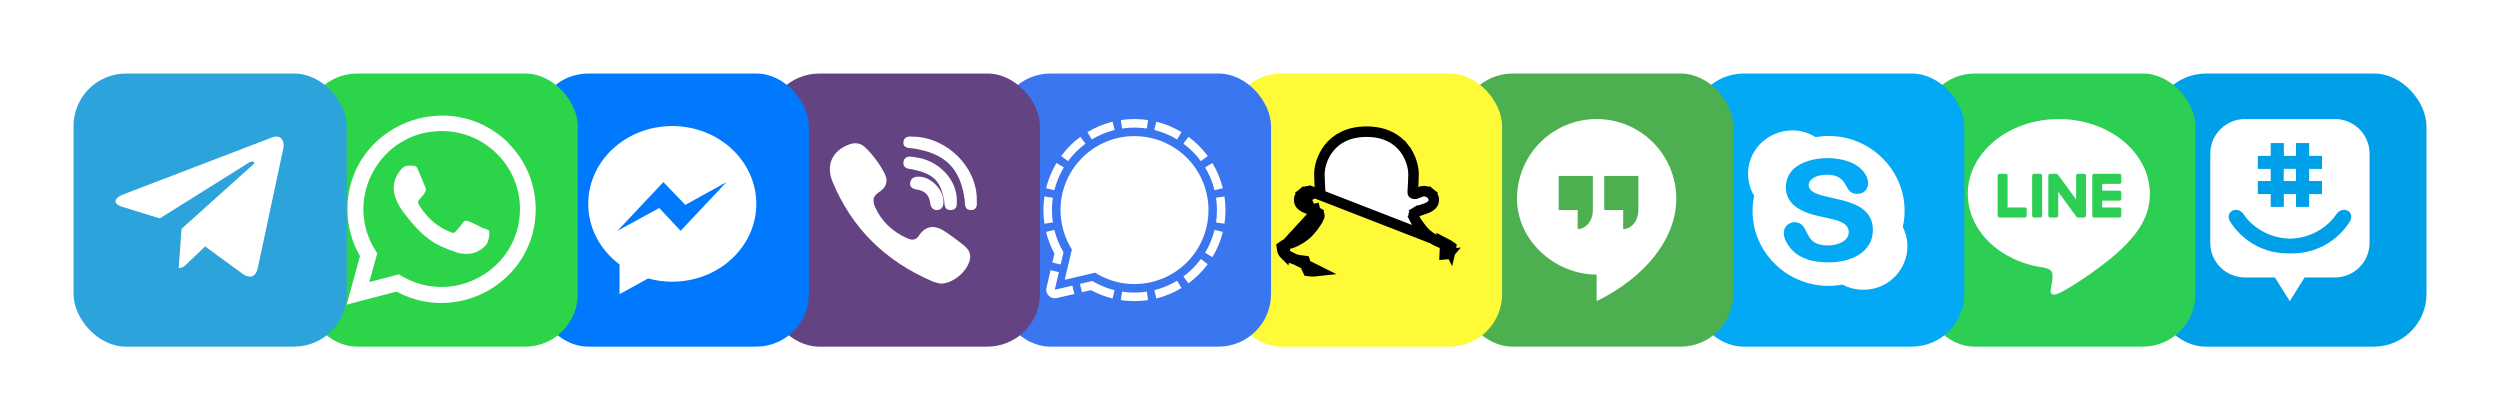 <svg width="238" height="40" viewBox="0 0 238 40" fill="none" xmlns="http://www.w3.org/2000/svg">
<g filter="url(#filter0_d)">
<rect x="203" y="5" width="26" height="26" rx="5" fill="#00A0E9"/>
<path d="M220.274 9.333H211.726C209.898 9.333 208.417 10.806 208.417 12.624V21.123C208.417 22.94 209.898 24.413 211.726 24.413H214.571L215.985 26.667L217.4 24.413H220.274C222.101 24.413 223.583 22.94 223.583 21.123V12.623C223.583 10.806 222.101 9.333 220.274 9.333V9.333Z" fill="white"/>
<path d="M214.171 17.695H215.421V16.475H216.579V17.695H217.828V16.475H219.054V15.233H217.828V14.081H219.054V12.839H217.828V11.62H216.579V12.839H215.421V11.62H214.171V12.839H212.945V14.081H214.171V15.233H212.945V16.475H214.171V17.695ZM215.421 14.081H216.579V15.233H215.421V14.081Z" fill="#00A0E9"/>
<path d="M221.565 18.104C221.453 18.03 221.346 17.994 221.248 17.982C220.786 17.932 220.503 18.238 220.279 18.587C220.03 18.971 218.599 20.656 216.005 20.721C213.411 20.656 211.979 18.971 211.731 18.587C211.507 18.238 211.233 17.933 210.762 17.982C210.663 17.994 210.557 18.03 210.445 18.104C210.243 18.236 210.166 18.46 210.173 18.616C210.173 18.833 210.279 19.034 210.279 19.034C210.279 19.034 211.929 22.122 215.844 22.122C215.898 22.122 215.952 22.122 216.005 22.121C216.058 22.122 216.112 22.122 216.166 22.122C220.081 22.122 221.73 19.034 221.73 19.034C221.73 19.034 221.823 18.902 221.838 18.616C221.846 18.422 221.767 18.236 221.565 18.104Z" fill="#00A0E9"/>
<path d="M215.421 14.081H216.579V15.233H215.421V14.081Z" fill="white"/>
</g>
<g filter="url(#filter1_d)">
<rect x="181" y="5" width="26" height="26" rx="5" fill="#2CCF54"/>
<path d="M202.667 16.451C202.667 12.526 198.779 9.333 194 9.333C189.222 9.333 185.333 12.526 185.333 16.451C185.333 19.97 188.417 22.916 192.581 23.474C192.864 23.535 193.248 23.662 193.345 23.906C193.432 24.128 193.402 24.475 193.373 24.699C193.373 24.699 193.271 25.318 193.249 25.45C193.212 25.672 193.075 26.317 194 25.923C194.925 25.528 198.991 22.948 200.809 20.83C202.065 19.436 202.667 18.022 202.667 16.451Z" fill="white"/>
<path d="M192.238 14.548H191.631C191.538 14.548 191.462 14.625 191.462 14.719V18.536C191.462 18.63 191.538 18.706 191.631 18.706H192.238C192.331 18.706 192.407 18.63 192.407 18.536V14.719C192.407 14.625 192.331 14.548 192.238 14.548Z" fill="#2CCF54"/>
<path d="M196.423 14.548H195.815C195.722 14.548 195.647 14.625 195.647 14.719V16.987L193.916 14.624C193.884 14.576 193.832 14.552 193.776 14.548H193.168C193.075 14.548 192.999 14.625 192.999 14.719V18.536C192.999 18.63 193.075 18.706 193.168 18.706H193.776C193.869 18.706 193.945 18.63 193.945 18.536V16.269L195.677 18.634C195.708 18.679 195.761 18.706 195.815 18.706H196.423C196.517 18.706 196.592 18.63 196.592 18.536V14.719C196.592 14.625 196.517 14.548 196.423 14.548Z" fill="#2CCF54"/>
<path d="M190.774 17.75H189.122V14.719C189.122 14.625 189.046 14.548 188.953 14.548H188.345C188.252 14.548 188.177 14.625 188.177 14.719V18.536C188.177 18.628 188.252 18.706 188.345 18.706H190.774C190.867 18.706 190.942 18.63 190.942 18.536V17.921C190.942 17.827 190.867 17.75 190.774 17.75Z" fill="#2CCF54"/>
<path d="M199.78 15.504C199.874 15.504 199.949 15.428 199.949 15.334V14.719C199.949 14.625 199.874 14.548 199.78 14.548H197.352C197.259 14.548 197.183 14.626 197.183 14.719V18.536C197.183 18.628 197.258 18.706 197.352 18.706H199.78C199.874 18.706 199.949 18.63 199.949 18.536V17.921C199.949 17.827 199.874 17.75 199.78 17.75H198.129V17.105H199.78C199.874 17.105 199.949 17.029 199.949 16.934V16.32C199.949 16.226 199.874 16.149 199.78 16.149H198.129V15.504H199.78Z" fill="#2CCF54"/>
</g>
<g filter="url(#filter2_d)">
<rect x="159" y="5" width="26" height="26" rx="5" fill="#03A9F4"/>
<g clip-path="url(#clip0)">
<path d="M179.147 19.61C180.245 14.674 175.921 10.191 170.843 11.051C168.087 9.341 164.417 11.274 164.417 14.553C164.417 15.316 164.627 16.03 164.993 16.646C163.972 21.593 168.332 26.012 173.405 25.093C173.996 25.405 174.671 25.584 175.388 25.584C178.516 25.584 180.519 22.34 179.147 19.61ZM172.061 22.979C170.581 22.979 169.135 22.622 168.279 21.4C167.004 19.596 168.685 18.694 169.511 19.382C170.2 19.962 169.983 21.367 172.006 21.367C172.898 21.367 173.999 20.987 173.999 20.103C173.999 18.324 170.052 19.166 168.483 17.226C167.907 16.516 167.798 15.263 168.506 14.354C169.739 12.766 173.359 12.67 174.916 13.868C176.353 14.981 175.965 16.457 174.805 16.457C173.41 16.457 174.144 14.632 171.892 14.632C170.26 14.632 169.618 15.793 170.767 16.358C172.297 17.117 176.297 16.88 176.297 19.898C176.291 22.02 174.245 22.979 172.061 22.979Z" fill="white"/>
</g>
</g>
<g filter="url(#filter3_d)">
<rect x="137" y="5" width="26" height="26" rx="5" fill="#4CAF50"/>
<g clip-path="url(#clip1)">
<path d="M157.583 16.917C157.583 12.728 154.189 9.333 150 9.333C145.811 9.333 142.417 12.728 142.417 16.917C142.417 20.889 146.028 24.139 150 24.139V26.667C154.586 24.428 157.583 20.744 157.583 16.917ZM150.722 14.75H153.972V18C153.972 19.011 153.322 19.805 152.528 19.805V18H150.722V14.75ZM149.639 18C149.639 19.011 148.989 19.805 148.195 19.805V18H146.389V14.75H149.639V18Z" fill="white"/>
</g>
</g>
<g filter="url(#filter4_d)">
<rect x="115" y="5" width="26" height="26" rx="5" fill="#FFFA37"/>
<circle cx="128" cy="18" r="11.375" fill="#FFFA37"/>
<path d="M123.152 16.351L123.152 16.352C123.271 16.409 123.374 16.454 123.504 16.454C123.594 16.454 123.637 16.428 123.656 16.408C123.667 16.397 123.674 16.385 123.679 16.367C123.685 16.346 123.688 16.318 123.686 16.283C123.65 15.791 123.607 15.09 123.607 14.576C123.607 13.944 123.844 12.935 124.525 12.083C125.211 11.225 126.337 10.536 128.096 10.536C129.855 10.536 130.977 11.225 131.658 12.083L131.267 12.394L131.658 12.083C132.335 12.936 132.568 13.945 132.568 14.576C132.568 15.09 132.525 15.791 132.489 16.283C132.487 16.318 132.49 16.346 132.496 16.367C132.501 16.385 132.508 16.397 132.518 16.408C132.538 16.428 132.581 16.454 132.671 16.454C132.801 16.454 132.904 16.409 133.023 16.352L133.023 16.351L133.038 16.345L133.038 16.344L133.044 16.341C133.179 16.277 133.342 16.199 133.57 16.199C133.793 16.199 134.02 16.287 134.193 16.427L133.878 16.816L134.193 16.427C134.368 16.569 134.501 16.774 134.501 17.011C134.501 17.123 134.478 17.26 134.392 17.396C134.315 17.518 134.21 17.6 134.121 17.657C133.919 17.788 133.654 17.875 133.415 17.954L133.404 17.957L133.404 17.957L133.381 17.965L133.381 17.965C133.151 18.04 132.943 18.111 132.791 18.206L132.526 17.782L132.791 18.206C132.713 18.255 132.656 18.307 132.62 18.359C132.589 18.405 132.568 18.46 132.568 18.537C132.568 18.54 132.568 18.55 132.572 18.568C132.576 18.586 132.582 18.606 132.59 18.629C132.608 18.678 132.634 18.738 132.669 18.806L132.224 19.034L132.669 18.806C132.74 18.943 132.839 19.107 132.955 19.278C133.187 19.62 133.474 19.978 133.697 20.193C133.919 20.406 134.273 20.663 134.639 20.866C134.821 20.967 135.004 21.053 135.173 21.114C135.328 21.17 135.468 21.203 135.583 21.208L135.672 21.212L135.755 21.247L123.152 16.351ZM123.152 16.351L123.137 16.345L123.137 16.344M123.152 16.351L123.137 16.344M135.896 22.175L135.885 22.188L135.884 22.188L135.554 21.88L135.54 22.207L135.896 22.175ZM135.896 22.175L135.896 22.175L135.901 22.169C135.938 22.13 135.993 22.072 136.033 21.998L136.033 21.998C136.055 21.959 136.073 21.916 136.086 21.866L135.896 22.175ZM123.137 16.344L123.131 16.342C122.996 16.277 122.833 16.199 122.605 16.199C122.382 16.199 122.155 16.287 121.982 16.427L122.296 16.816M123.137 16.344L122.296 16.816M122.296 16.816L121.982 16.427C121.807 16.569 121.674 16.774 121.674 17.011C121.674 17.123 121.697 17.26 121.783 17.396C121.86 17.518 121.965 17.6 122.054 17.657C122.256 17.788 122.521 17.875 122.76 17.954L122.771 17.957L122.771 17.957M122.296 16.816L122.771 17.957M122.771 17.957L122.794 17.965L122.794 17.965M122.771 17.957L122.794 17.965M122.794 17.965C123.024 18.04 123.232 18.111 123.384 18.206L123.648 17.782M122.794 17.965L123.648 17.782M123.648 17.782L123.384 18.206C123.462 18.255 123.519 18.307 123.554 18.359C123.586 18.405 123.607 18.46 123.607 18.537C123.607 18.54 123.607 18.55 123.603 18.568C123.599 18.586 123.593 18.606 123.585 18.629C123.567 18.678 123.541 18.738 123.505 18.806C123.435 18.943 123.336 19.107 123.22 19.278L123.634 19.558L123.22 19.278C122.988 19.62 122.701 19.978 122.478 20.193C122.256 20.406 121.902 20.663 121.536 20.866C121.354 20.967 121.171 21.053 121.002 21.114C120.847 21.17 120.707 21.203 120.592 21.208L120.502 21.212M123.648 17.782L120.502 21.212M120.374 21.268C120.349 21.281 120.322 21.296 120.296 21.314L120.296 21.314L120.29 21.317L120.287 21.32L120.034 21.495L120.076 21.8C120.08 21.824 120.084 21.846 120.089 21.866C120.102 21.916 120.12 21.959 120.142 21.998L120.142 21.998C120.182 22.072 120.237 22.13 120.273 22.169C120.275 22.171 120.277 22.173 120.279 22.175L120.374 21.268ZM120.374 21.268C120.39 21.26 120.405 21.253 120.419 21.247M120.374 21.268L120.419 21.247M120.502 21.212L120.419 21.247M120.502 21.212L120.419 21.247M135.879 21.314C135.853 21.296 135.826 21.281 135.801 21.268L136.086 21.866C136.091 21.846 136.095 21.824 136.099 21.8L136.141 21.495L135.888 21.32L135.884 21.317L135.884 21.317L135.879 21.314ZM123.41 23.791C123.433 23.788 123.456 23.785 123.477 23.783L120.291 22.188C120.388 22.293 120.518 22.376 120.643 22.441C120.775 22.51 120.936 22.575 121.12 22.634C121.459 22.743 121.849 22.819 122.218 22.857C122.22 22.862 122.222 22.868 122.225 22.875C122.241 22.922 122.256 22.99 122.275 23.077L122.275 23.077L122.277 23.089L122.277 23.089L122.278 23.093C122.3 23.194 122.325 23.315 122.362 23.424C122.376 23.465 122.392 23.506 122.41 23.543L122.53 23.792L122.804 23.823C122.842 23.828 122.888 23.83 122.942 23.83C123.109 23.829 123.278 23.808 123.41 23.791ZM120.279 22.175L120.29 22.188L120.279 22.175Z" fill="white" stroke="black"/>
</g>
<g filter="url(#filter5_d)">
<rect x="93" y="5" width="26" height="26" rx="5" fill="#3A76F0"/>
<path d="M103.919 9.586L104.114 10.374C103.347 10.564 102.613 10.867 101.937 11.275L101.521 10.579C102.265 10.128 103.074 9.793 103.919 9.586ZM108.081 9.586L107.886 10.374C108.653 10.564 109.387 10.867 110.063 11.275L110.484 10.579C109.738 10.128 108.927 9.794 108.081 9.586ZM98.579 13.519C98.128 14.264 97.794 15.073 97.586 15.919L98.374 16.114C98.564 15.347 98.868 14.613 99.275 13.937L98.579 13.519ZM98.145 18C98.145 17.606 98.175 17.213 98.234 16.823L97.431 16.7C97.301 17.561 97.301 18.437 97.431 19.298L98.234 19.177C98.175 18.787 98.145 18.394 98.145 18ZM110.479 25.419L110.063 24.724C109.388 25.133 108.655 25.437 107.889 25.626L108.083 26.414C108.927 26.205 109.735 25.869 110.479 25.419ZM113.855 18C113.855 18.394 113.825 18.787 113.766 19.177L114.569 19.298C114.699 18.437 114.699 17.561 114.569 16.7L113.766 16.823C113.825 17.213 113.855 17.606 113.855 18ZM114.414 20.078L113.626 19.884C113.437 20.651 113.133 21.386 112.725 22.063L113.421 22.481C113.872 21.735 114.207 20.925 114.414 20.078ZM107.177 25.766C106.397 25.884 105.603 25.884 104.823 25.766L104.702 26.569C105.563 26.699 106.438 26.699 107.298 26.569L107.177 25.766ZM112.323 22.659C111.855 23.293 111.294 23.854 110.659 24.321L111.141 24.976C111.841 24.46 112.46 23.844 112.978 23.146L112.323 22.659ZM110.659 11.677C111.294 12.145 111.855 12.706 112.323 13.341L112.978 12.854C112.462 12.155 111.845 11.538 111.146 11.022L110.659 11.677ZM99.677 13.341C100.145 12.706 100.706 12.145 101.341 11.677L100.854 11.022C100.155 11.538 99.538 12.155 99.022 12.854L99.677 13.341ZM113.421 13.519L112.725 13.937C113.133 14.612 113.437 15.345 113.626 16.111L114.414 15.917C114.206 15.072 113.872 14.263 113.421 13.519ZM104.823 10.234C105.603 10.116 106.397 10.116 107.177 10.234L107.298 9.431C106.438 9.301 105.563 9.301 104.702 9.431L104.823 10.234ZM100.093 25.192L98.416 25.581L98.808 23.905L98.017 23.72L97.626 25.397C97.601 25.501 97.597 25.608 97.615 25.714C97.632 25.819 97.67 25.92 97.726 26.011C97.782 26.102 97.856 26.181 97.943 26.243C98.029 26.305 98.127 26.35 98.231 26.374C98.353 26.401 98.479 26.401 98.601 26.374L100.278 25.988L100.093 25.192ZM98.185 22.996L98.978 23.178L99.248 22.016C98.853 21.352 98.558 20.634 98.374 19.884L97.586 20.078C97.764 20.796 98.032 21.489 98.384 22.139L98.185 22.996ZM101.977 24.754L100.814 25.025L100.999 25.818L101.854 25.618C102.503 25.972 103.196 26.24 103.914 26.416L104.109 25.628C103.361 25.442 102.645 25.146 101.984 24.749L101.977 24.754ZM106 10.958C102.11 10.96 98.96 14.114 98.96 18.003C98.963 19.327 99.337 20.624 100.041 21.745L99.364 24.636L102.252 23.959C105.545 26.029 109.893 25.042 111.964 21.753C114.035 18.463 113.05 14.114 109.76 12.041C108.634 11.333 107.33 10.957 106 10.958Z" fill="white"/>
</g>
<g filter="url(#filter6_d)">
<rect x="71" y="5" width="26" height="26" rx="5" fill="#644382"/>
<path d="M89.091 17.099C89.109 15.076 87.319 13.222 85.101 12.965C85.057 12.96 85.009 12.953 84.958 12.945C84.848 12.927 84.735 12.909 84.62 12.909C84.165 12.909 84.044 13.216 84.012 13.4C83.981 13.578 84.01 13.728 84.1 13.845C84.251 14.042 84.515 14.077 84.728 14.105C84.79 14.113 84.849 14.121 84.899 14.131C86.891 14.56 87.562 15.234 87.89 17.135C87.898 17.182 87.902 17.239 87.906 17.3C87.92 17.527 87.95 18 88.478 18H88.478C88.522 18 88.569 17.996 88.618 17.989C89.11 17.917 89.095 17.485 89.088 17.277C89.085 17.219 89.084 17.163 89.089 17.127C89.09 17.117 89.091 17.108 89.091 17.099Z" fill="white"/>
<path d="M84.696 12.101C84.752 12.105 84.806 12.109 84.851 12.116C87.996 12.582 89.442 14.018 89.843 17.072C89.85 17.124 89.851 17.187 89.852 17.255C89.856 17.493 89.864 17.989 90.417 18L90.434 18C90.608 18 90.746 17.95 90.845 17.85C91.017 17.676 91.005 17.419 90.995 17.211C90.993 17.16 90.991 17.113 90.991 17.071C91.031 13.947 88.225 11.114 84.987 11.009C84.973 11.008 84.96 11.009 84.947 11.011C84.941 11.011 84.929 11.013 84.909 11.013C84.877 11.013 84.837 11.01 84.795 11.007C84.744 11.004 84.686 11 84.628 11C84.112 11 84.014 11.353 84.001 11.564C83.972 12.051 84.461 12.085 84.696 12.101Z" fill="white"/>
<path d="M89.485 21.143C89.419 21.093 89.351 21.041 89.287 20.99C88.948 20.719 88.587 20.469 88.238 20.227C88.166 20.177 88.093 20.127 88.021 20.076C87.574 19.765 87.172 19.613 86.793 19.613C86.281 19.613 85.836 19.894 85.468 20.447C85.305 20.693 85.107 20.812 84.863 20.812C84.719 20.812 84.555 20.771 84.376 20.691C82.934 20.041 81.903 19.043 81.314 17.727C81.03 17.091 81.122 16.675 81.623 16.337C81.908 16.145 82.438 15.788 82.4 15.103C82.358 14.326 80.632 11.987 79.905 11.722C79.597 11.609 79.274 11.608 78.942 11.719C78.106 11.998 77.507 12.489 77.207 13.137C76.918 13.764 76.932 14.499 77.245 15.265C78.152 17.478 79.427 19.407 81.035 20.999C82.609 22.558 84.543 23.834 86.784 24.793C86.986 24.88 87.198 24.927 87.353 24.961C87.405 24.973 87.451 24.983 87.484 24.992C87.502 24.997 87.521 25 87.54 25L87.558 25C87.558 25 87.558 25 87.558 25C88.612 25 89.877 24.043 90.266 22.951C90.607 21.995 89.985 21.523 89.485 21.143Z" fill="white"/>
<path d="M85.449 14.819C85.248 14.823 84.829 14.834 84.682 15.248C84.614 15.441 84.622 15.609 84.707 15.747C84.832 15.95 85.07 16.012 85.288 16.046C86.076 16.168 86.48 16.592 86.561 17.378C86.599 17.744 86.853 18 87.179 18H87.179C87.203 18 87.227 17.999 87.252 17.996C87.644 17.95 87.834 17.67 87.817 17.164C87.823 16.635 87.538 16.034 87.054 15.556C86.568 15.076 85.982 14.806 85.449 14.819Z" fill="white"/>
</g>
<g filter="url(#filter7_d)">
<rect x="49" y="5" width="26" height="26" rx="5" fill="#0079FF"/>
<path d="M54 17.408C54 19.738 55.163 21.818 56.981 23.176V26.001L59.705 24.506C60.432 24.707 61.202 24.816 62 24.816C66.418 24.816 70 21.5 70 17.408C70.001 13.317 66.418 10 62 10C57.582 10 54 13.316 54 17.408V17.408ZM61.156 15.333L63.243 17.506L67.168 15.333L62.794 19.974L60.758 17.802L56.782 19.975L61.156 15.333Z" fill="white"/>
</g>
<g filter="url(#filter8_d)">
<rect x="27" y="5" width="26" height="26" rx="5" fill="#2CD44A"/>
<path d="M44.13 19.731L44.124 19.787C42.474 18.965 42.302 18.855 42.089 19.175C41.941 19.396 41.511 19.898 41.381 20.046C41.25 20.193 41.119 20.204 40.896 20.103C40.671 19.99 39.949 19.754 39.094 18.989C38.428 18.393 37.981 17.661 37.849 17.436C37.629 17.057 38.089 17.003 38.508 16.211C38.583 16.053 38.544 15.93 38.489 15.818C38.433 15.705 37.985 14.603 37.797 14.163C37.617 13.725 37.432 13.781 37.293 13.781C36.861 13.743 36.546 13.749 36.267 14.039C35.057 15.369 35.362 16.742 36.398 18.201C38.433 20.865 39.518 21.356 41.501 22.037C42.036 22.207 42.525 22.183 42.911 22.128C43.341 22.059 44.236 21.587 44.423 21.058C44.614 20.529 44.614 20.091 44.558 19.989C44.502 19.888 44.355 19.832 44.13 19.731Z" fill="white"/>
<path d="M46.39 11.587C40.623 6.012 31.079 10.056 31.076 17.92C31.076 19.492 31.488 21.025 32.272 22.379L31 27L35.751 25.761C41.68 28.964 48.997 24.711 49 17.925C49 15.543 48.07 13.301 46.379 11.616L46.39 11.587ZM47.502 17.9C47.497 23.625 41.213 27.2 36.242 24.278L35.972 24.117L33.16 24.849L33.914 22.115L33.734 21.834C30.642 16.91 34.195 10.475 40.054 10.475C42.044 10.475 43.913 11.251 45.32 12.657C46.726 14.052 47.502 15.92 47.502 17.9Z" fill="white"/>
</g>
<g filter="url(#filter9_d)">
<rect x="5" y="5" width="26" height="26" rx="5" fill="#2CA3DB"/>
<path d="M15.278 19.788L15.014 23.511C15.392 23.511 15.556 23.348 15.753 23.153L17.528 21.456L21.207 24.15C21.882 24.526 22.357 24.328 22.539 23.529L24.954 12.214L24.954 12.214C25.169 11.216 24.594 10.826 23.936 11.071L9.743 16.505C8.774 16.881 8.789 17.421 9.578 17.666L13.207 18.794L21.636 13.52C22.032 13.258 22.393 13.403 22.096 13.666L15.278 19.788Z" fill="white"/>
</g>
<defs>
<filter id="filter0_d" x="198" y="0" width="40" height="40" filterUnits="userSpaceOnUse" color-interpolation-filters="sRGB">
<feFlood flood-opacity="0" result="BackgroundImageFix"/>
<feColorMatrix in="SourceAlpha" type="matrix" values="0 0 0 0 0 0 0 0 0 0 0 0 0 0 0 0 0 0 127 0"/>
<feOffset dx="2" dy="2"/>
<feGaussianBlur stdDeviation="3.5"/>
<feColorMatrix type="matrix" values="0 0 0 0 0.109 0 0 0 0 0.202 0 0 0 0 0.312 0 0 0 0.2 0"/>
<feBlend mode="normal" in2="BackgroundImageFix" result="effect1_dropShadow"/>
<feBlend mode="normal" in="SourceGraphic" in2="effect1_dropShadow" result="shape"/>
</filter>
<filter id="filter1_d" x="176" y="0" width="40" height="40" filterUnits="userSpaceOnUse" color-interpolation-filters="sRGB">
<feFlood flood-opacity="0" result="BackgroundImageFix"/>
<feColorMatrix in="SourceAlpha" type="matrix" values="0 0 0 0 0 0 0 0 0 0 0 0 0 0 0 0 0 0 127 0"/>
<feOffset dx="2" dy="2"/>
<feGaussianBlur stdDeviation="3.5"/>
<feColorMatrix type="matrix" values="0 0 0 0 0.109 0 0 0 0 0.202 0 0 0 0 0.312 0 0 0 0.2 0"/>
<feBlend mode="normal" in2="BackgroundImageFix" result="effect1_dropShadow"/>
<feBlend mode="normal" in="SourceGraphic" in2="effect1_dropShadow" result="shape"/>
</filter>
<filter id="filter2_d" x="154" y="0" width="40" height="40" filterUnits="userSpaceOnUse" color-interpolation-filters="sRGB">
<feFlood flood-opacity="0" result="BackgroundImageFix"/>
<feColorMatrix in="SourceAlpha" type="matrix" values="0 0 0 0 0 0 0 0 0 0 0 0 0 0 0 0 0 0 127 0"/>
<feOffset dx="2" dy="2"/>
<feGaussianBlur stdDeviation="3.5"/>
<feColorMatrix type="matrix" values="0 0 0 0 0.109 0 0 0 0 0.202 0 0 0 0 0.312 0 0 0 0.2 0"/>
<feBlend mode="normal" in2="BackgroundImageFix" result="effect1_dropShadow"/>
<feBlend mode="normal" in="SourceGraphic" in2="effect1_dropShadow" result="shape"/>
</filter>
<filter id="filter3_d" x="132" y="0" width="40" height="40" filterUnits="userSpaceOnUse" color-interpolation-filters="sRGB">
<feFlood flood-opacity="0" result="BackgroundImageFix"/>
<feColorMatrix in="SourceAlpha" type="matrix" values="0 0 0 0 0 0 0 0 0 0 0 0 0 0 0 0 0 0 127 0"/>
<feOffset dx="2" dy="2"/>
<feGaussianBlur stdDeviation="3.5"/>
<feColorMatrix type="matrix" values="0 0 0 0 0.109 0 0 0 0 0.202 0 0 0 0 0.312 0 0 0 0.2 0"/>
<feBlend mode="normal" in2="BackgroundImageFix" result="effect1_dropShadow"/>
<feBlend mode="normal" in="SourceGraphic" in2="effect1_dropShadow" result="shape"/>
</filter>
<filter id="filter4_d" x="110" y="0" width="40" height="40" filterUnits="userSpaceOnUse" color-interpolation-filters="sRGB">
<feFlood flood-opacity="0" result="BackgroundImageFix"/>
<feColorMatrix in="SourceAlpha" type="matrix" values="0 0 0 0 0 0 0 0 0 0 0 0 0 0 0 0 0 0 127 0"/>
<feOffset dx="2" dy="2"/>
<feGaussianBlur stdDeviation="3.5"/>
<feColorMatrix type="matrix" values="0 0 0 0 0.109 0 0 0 0 0.202 0 0 0 0 0.312 0 0 0 0.2 0"/>
<feBlend mode="normal" in2="BackgroundImageFix" result="effect1_dropShadow"/>
<feBlend mode="normal" in="SourceGraphic" in2="effect1_dropShadow" result="shape"/>
</filter>
<filter id="filter5_d" x="88" y="0" width="40" height="40" filterUnits="userSpaceOnUse" color-interpolation-filters="sRGB">
<feFlood flood-opacity="0" result="BackgroundImageFix"/>
<feColorMatrix in="SourceAlpha" type="matrix" values="0 0 0 0 0 0 0 0 0 0 0 0 0 0 0 0 0 0 127 0"/>
<feOffset dx="2" dy="2"/>
<feGaussianBlur stdDeviation="3.5"/>
<feColorMatrix type="matrix" values="0 0 0 0 0.109 0 0 0 0 0.202 0 0 0 0 0.312 0 0 0 0.2 0"/>
<feBlend mode="normal" in2="BackgroundImageFix" result="effect1_dropShadow"/>
<feBlend mode="normal" in="SourceGraphic" in2="effect1_dropShadow" result="shape"/>
</filter>
<filter id="filter6_d" x="66" y="0" width="40" height="40" filterUnits="userSpaceOnUse" color-interpolation-filters="sRGB">
<feFlood flood-opacity="0" result="BackgroundImageFix"/>
<feColorMatrix in="SourceAlpha" type="matrix" values="0 0 0 0 0 0 0 0 0 0 0 0 0 0 0 0 0 0 127 0"/>
<feOffset dx="2" dy="2"/>
<feGaussianBlur stdDeviation="3.5"/>
<feColorMatrix type="matrix" values="0 0 0 0 0.109 0 0 0 0 0.202 0 0 0 0 0.312 0 0 0 0.2 0"/>
<feBlend mode="normal" in2="BackgroundImageFix" result="effect1_dropShadow"/>
<feBlend mode="normal" in="SourceGraphic" in2="effect1_dropShadow" result="shape"/>
</filter>
<filter id="filter7_d" x="44" y="0" width="40" height="40" filterUnits="userSpaceOnUse" color-interpolation-filters="sRGB">
<feFlood flood-opacity="0" result="BackgroundImageFix"/>
<feColorMatrix in="SourceAlpha" type="matrix" values="0 0 0 0 0 0 0 0 0 0 0 0 0 0 0 0 0 0 127 0"/>
<feOffset dx="2" dy="2"/>
<feGaussianBlur stdDeviation="3.5"/>
<feColorMatrix type="matrix" values="0 0 0 0 0.109 0 0 0 0 0.202 0 0 0 0 0.312 0 0 0 0.2 0"/>
<feBlend mode="normal" in2="BackgroundImageFix" result="effect1_dropShadow"/>
<feBlend mode="normal" in="SourceGraphic" in2="effect1_dropShadow" result="shape"/>
</filter>
<filter id="filter8_d" x="22" y="0" width="40" height="40" filterUnits="userSpaceOnUse" color-interpolation-filters="sRGB">
<feFlood flood-opacity="0" result="BackgroundImageFix"/>
<feColorMatrix in="SourceAlpha" type="matrix" values="0 0 0 0 0 0 0 0 0 0 0 0 0 0 0 0 0 0 127 0"/>
<feOffset dx="2" dy="2"/>
<feGaussianBlur stdDeviation="3.5"/>
<feColorMatrix type="matrix" values="0 0 0 0 0.109 0 0 0 0 0.202 0 0 0 0 0.312 0 0 0 0.2 0"/>
<feBlend mode="normal" in2="BackgroundImageFix" result="effect1_dropShadow"/>
<feBlend mode="normal" in="SourceGraphic" in2="effect1_dropShadow" result="shape"/>
</filter>
<filter id="filter9_d" x="0" y="0" width="40" height="40" filterUnits="userSpaceOnUse" color-interpolation-filters="sRGB">
<feFlood flood-opacity="0" result="BackgroundImageFix"/>
<feColorMatrix in="SourceAlpha" type="matrix" values="0 0 0 0 0 0 0 0 0 0 0 0 0 0 0 0 0 0 127 0"/>
<feOffset dx="2" dy="2"/>
<feGaussianBlur stdDeviation="3.5"/>
<feColorMatrix type="matrix" values="0 0 0 0 0.109 0 0 0 0 0.202 0 0 0 0 0.312 0 0 0 0.2 0"/>
<feBlend mode="normal" in2="BackgroundImageFix" result="effect1_dropShadow"/>
<feBlend mode="normal" in="SourceGraphic" in2="effect1_dropShadow" result="shape"/>
</filter>
<clipPath id="clip0">
<rect width="15.167" height="15.167" fill="white" transform="translate(164.417 10.417)"/>
</clipPath>
<clipPath id="clip1">
<rect width="17.333" height="17.333" fill="white" transform="translate(141.333 9.333)"/>
</clipPath>
</defs>
</svg>
